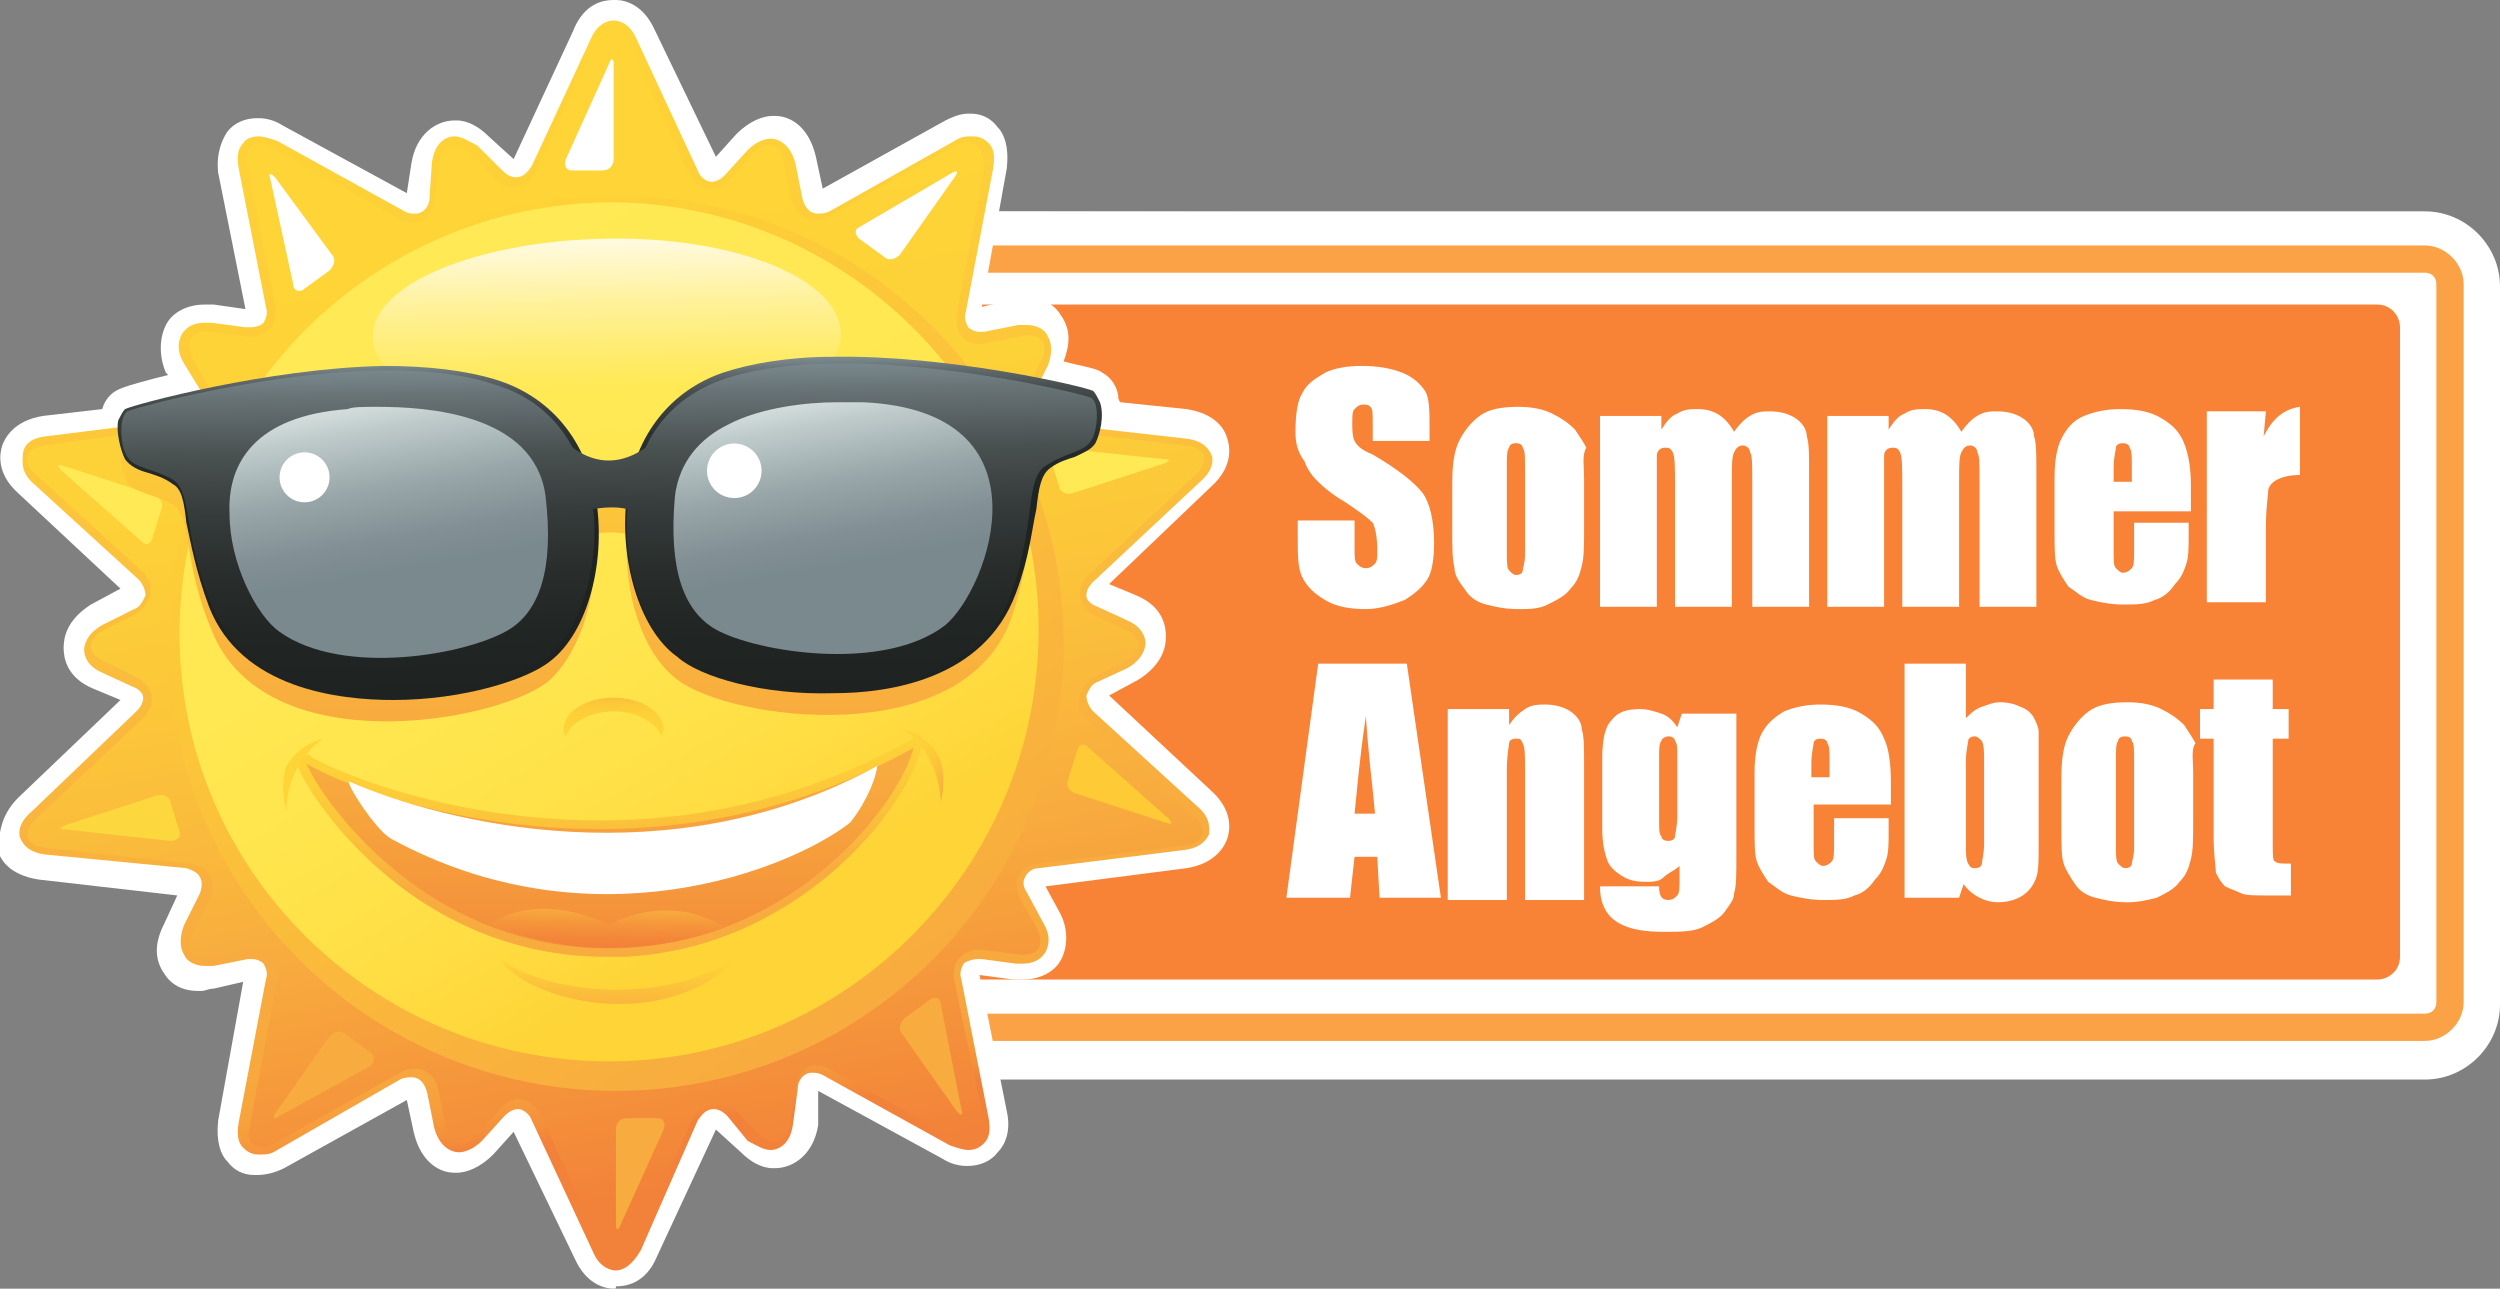 <?xml version="1.0" encoding="utf-8"?>
<!-- Generator: Adobe Illustrator 21.1.0, SVG Export Plug-In . SVG Version: 6.00 Build 0)  -->
<svg version="1.1" id="Layer_1" xmlns="http://www.w3.org/2000/svg" xmlns:xlink="http://www.w3.org/1999/xlink" x="0px" y="0px"
	 viewBox="0 0 110 56.7" style="enable-background:new 0 0 110 56.7;" xml:space="preserve">
<rect x="0" y="0" width="110" height="56.7" fill="#808080" stroke="none"/>
<style type="text/css">
	.st0{display:none;}
	.st1{display:inline;}
	.st2{fill:#8C8986;}
	.st3{fill:#FFFFFF;}
	.st4{fill:#FCA246;}
	.st5{fill:#F88337;}
	.st6{fill:url(#SVGID_1_);}
	.st7{fill:url(#SVGID_2_);}
	.st8{fill:url(#SVGID_3_);}
	.st9{fill:url(#SVGID_4_);}
	.st10{fill:#FFE954;}
	.st11{fill:#FCD83E;}
	.st12{fill:#F8AB3E;}
	.st13{fill:#FECA36;}
	.st14{fill:url(#SVGID_5_);}
	.st15{fill:url(#SVGID_6_);}
	.st16{fill:url(#SVGID_7_);}
	.st17{fill:url(#SVGID_8_);}
	.st18{fill:url(#SVGID_9_);}
	.st19{fill:url(#SVGID_10_);}
	.st20{fill:url(#SVGID_11_);}
	.st21{fill:url(#SVGID_12_);}
	.st22{fill:url(#SVGID_13_);}
	.st23{fill:url(#SVGID_14_);}
	.st24{fill:url(#SVGID_15_);}
	.st25{fill:url(#SVGID_16_);}
	.st26{fill:url(#SVGID_17_);}
	.st27{fill:url(#SVGID_18_);}
</style>

<g class="st0">
	<g class="st1">
		<path class="st2" d="M219.3-248.3v448.7h-321.1v-448.7H219.3 M220.3-249.3h-323.1v450.7h323.1V-249.3L220.3-249.3z"/>
	</g>
</g>
<g>
	<g>
		<g>
			<path class="st3" d="M104.6,45.1c1.7,0,3-1.4,3-3V14.4c0-1.7-1.4-3-3-3l-70.6,0l0,2c0,1.5-0.2,2.9-0.7,4.3
				c-1.2,3.7-3.1,6.5-5.6,8.4l-1.2,0.9l0.5,1.4c0.2,0.6,0.4,1.2,0.5,1.8c1.1,5.8-0.4,9.6-1.8,11.9l-2,3.1H104.6z"/>
			<path class="st3" d="M36,13.4l68.6,0c0.6,0,1,0.5,1,1v27.7c0,0.6-0.5,1-1,1l-77.2,0c1.7-2.6,3.3-7,2.1-13.4
				c-0.1-0.7-0.3-1.4-0.6-2.1c2.4-1.8,4.8-4.7,6.3-9.3C35.8,16.6,36.1,15,36,13.4 M32,9.3l0.1,4.1c0,1.2-0.2,2.4-0.6,3.6
				c-1.1,3.3-2.7,5.8-4.9,7.4l-2.4,1.8l1,2.8c0.2,0.5,0.3,1,0.4,1.5c1,5.1-0.3,8.5-1.5,10.4L20,47.1h7.4l77.2,0c2.8,0,5-2.3,5-5
				V14.4c0-2.8-2.3-5-5-5L36,9.3H32L32,9.3z"/>
		</g>
		<g>
			<path class="st3" d="M106.7,46.7c1.4,0,2.5-1.1,2.5-2.5l0-31.6c0-1.4-1.1-2.5-2.5-2.5l-71.9,0l0.2,1c0.1,0.4,0.1,0.8,0.2,1.2
				l0.1,0.7l71.2,0l0,30.9l-80.5,0l-0.2,0.3c-0.3,0.4-0.7,0.8-1.1,1.1L23,46.7L106.7,46.7z"/>
			<path class="st3" d="M35.8,10.8l70.9,0c0.9,0,1.7,0.8,1.7,1.7l0,31.6c0,0.9-0.8,1.7-1.7,1.7l-81.6,0c0.4-0.3,0.8-0.8,1.2-1.2
				l80.5,0c0.3,0,0.5-0.2,0.5-0.5l0-31.6c0-0.3-0.2-0.5-0.5-0.5l-70.7,0C35.9,11.6,35.9,11.2,35.8,10.8 M33.9,9.2l0.3,1.9
				c0.1,0.4,0.1,0.7,0.1,1.1l0.1,1.5l1.5,0l69.6,0l0,29.3l-79.3,0h-0.8L25,43.6c-0.3,0.4-0.7,0.7-1,1.1l-3.1,2.8h4.2l81.6,0
				c1.8,0,3.3-1.5,3.3-3.3l0-31.6c0-1.8-1.5-3.3-3.3-3.3l-70.9,0H33.9L33.9,9.2z"/>
		</g>
		<path class="st4" d="M26.2,44.6l80.5,0c0.3,0,0.5-0.2,0.5-0.5l0-31.6c0-0.3-0.2-0.5-0.5-0.5l-70.7,0c0-0.4-0.1-0.8-0.2-1.2l70.9,0
			c0.9,0,1.7,0.8,1.7,1.7l0,31.6c0,0.9-0.8,1.7-1.7,1.7l-81.6,0C25.4,45.5,25.8,45.1,26.2,44.6z"/>
		<path class="st5" d="M29.5,29.7c-0.1-0.7-0.3-1.4-0.6-2.1c2.4-1.8,4.8-4.7,6.3-9.3c0.6-1.7,0.8-3.3,0.8-4.9l68.6,0
			c0.6,0,1,0.5,1,1l0,27.7c0,0.6-0.5,1-1,1l-77.2,0C29.1,40.5,30.7,36.1,29.5,29.7z"/>
	</g>
	<g>
		<path class="st3" d="M62.9,19.4h-2.5v-0.8c0-0.4,0-0.6-0.1-0.7c-0.1-0.1-0.2-0.1-0.3-0.1c-0.2,0-0.3,0.1-0.4,0.2
			c-0.1,0.1-0.1,0.3-0.1,0.6c0,0.3,0,0.6,0.1,0.8c0.1,0.2,0.3,0.4,0.8,0.6c1.2,0.7,1.9,1.3,2.2,1.7s0.5,1.2,0.5,2.2
			c0,0.7-0.1,1.3-0.3,1.6c-0.2,0.3-0.5,0.6-1,0.9c-0.5,0.2-1.1,0.4-1.7,0.4c-0.7,0-1.3-0.1-1.8-0.4c-0.5-0.3-0.8-0.6-1-1
			c-0.2-0.4-0.2-1-0.2-1.8v-0.7h2.5v1.2c0,0.4,0,0.6,0.1,0.7c0.1,0.1,0.2,0.2,0.4,0.2c0.2,0,0.3-0.1,0.4-0.2
			c0.1-0.1,0.1-0.3,0.1-0.6c0-0.6-0.1-1-0.2-1.2c-0.2-0.2-0.6-0.5-1.2-0.9c-0.7-0.4-1.1-0.8-1.3-1c-0.2-0.2-0.4-0.5-0.5-0.8
			C57.1,19.9,57,19.5,57,19c0-0.8,0.1-1.4,0.3-1.7c0.2-0.4,0.5-0.6,1-0.9c0.4-0.2,1-0.3,1.6-0.3c0.7,0,1.3,0.1,1.8,0.3
			c0.5,0.2,0.8,0.5,1,0.8c0.2,0.3,0.2,0.9,0.2,1.7V19.4z"/>
		<path class="st3" d="M69.7,21.1v2.1c0,0.8,0,1.3-0.1,1.7c-0.1,0.4-0.2,0.7-0.5,1c-0.2,0.3-0.6,0.5-1,0.7s-0.8,0.2-1.3,0.2
			c-0.6,0-1-0.1-1.4-0.2c-0.4-0.1-0.7-0.3-0.9-0.6S64,25.4,64,25c-0.1-0.4-0.1-0.9-0.1-1.6v-2.2c0-0.8,0.1-1.4,0.3-1.8
			c0.2-0.4,0.5-0.8,0.9-1.1c0.4-0.3,1-0.4,1.7-0.4c0.6,0,1.1,0.1,1.5,0.3c0.4,0.2,0.7,0.4,1,0.7c0.2,0.3,0.4,0.6,0.5,0.8
			C69.6,20,69.7,20.5,69.7,21.1z M67.1,20.5c0-0.4,0-0.7-0.1-0.8c0-0.1-0.1-0.2-0.3-0.2c-0.2,0-0.3,0.1-0.3,0.2
			c-0.1,0.1-0.1,0.4-0.1,0.8v3.8c0,0.4,0,0.7,0.1,0.8s0.2,0.2,0.3,0.2c0.2,0,0.3-0.1,0.3-0.2c0-0.1,0.1-0.3,0.1-0.7V20.5z"/>
		<path class="st3" d="M73.1,18.1l0,0.8c0.2-0.3,0.4-0.6,0.7-0.7c0.3-0.2,0.6-0.2,0.9-0.2c0.7,0,1.2,0.3,1.6,1
			c0.2-0.3,0.5-0.6,0.7-0.7c0.3-0.2,0.6-0.2,0.9-0.2c0.4,0,0.8,0.1,1.1,0.3c0.3,0.2,0.5,0.5,0.5,0.8c0.1,0.3,0.1,0.8,0.1,1.5v6h-2.5
			v-5.5c0-0.7,0-1.2-0.1-1.3c0-0.2-0.2-0.3-0.3-0.3c-0.2,0-0.3,0.1-0.4,0.3s-0.1,0.6-0.1,1.3v5.5h-2.5v-5.3c0-0.8,0-1.3-0.1-1.5
			s-0.2-0.2-0.3-0.2c-0.1,0-0.2,0-0.3,0.1c-0.1,0.1-0.1,0.2-0.1,0.3c0,0.1,0,0.4,0,0.8v5.8h-2.5v-8.4H73.1z"/>
		<path class="st3" d="M83.1,18.1l0,0.8c0.2-0.3,0.4-0.6,0.7-0.7c0.3-0.2,0.6-0.2,0.9-0.2c0.7,0,1.2,0.3,1.6,1
			c0.2-0.3,0.5-0.6,0.7-0.7c0.3-0.2,0.6-0.2,0.9-0.2c0.4,0,0.8,0.1,1.1,0.3c0.3,0.2,0.5,0.5,0.5,0.8c0.1,0.3,0.1,0.8,0.1,1.5v6h-2.5
			v-5.5c0-0.7,0-1.2-0.1-1.3c0-0.2-0.2-0.3-0.3-0.3c-0.2,0-0.3,0.1-0.4,0.3s-0.1,0.6-0.1,1.3v5.5h-2.5v-5.3c0-0.8,0-1.3-0.1-1.5
			s-0.2-0.2-0.3-0.2c-0.1,0-0.2,0-0.3,0.1c-0.1,0.1-0.1,0.2-0.1,0.3c0,0.1,0,0.4,0,0.8v5.8h-2.5v-8.4H83.1z"/>
		<path class="st3" d="M96.3,22.5H93v1.8c0,0.4,0,0.6,0.1,0.7c0.1,0.1,0.2,0.2,0.3,0.2c0.2,0,0.3-0.1,0.4-0.2s0.1-0.4,0.1-0.8V23
			h2.4v0.6c0,0.5,0,0.9-0.1,1.2c-0.1,0.3-0.2,0.6-0.5,0.9c-0.2,0.3-0.5,0.6-0.9,0.7c-0.4,0.2-0.8,0.2-1.4,0.2c-0.5,0-1-0.1-1.4-0.2
			s-0.7-0.4-1-0.6c-0.2-0.3-0.4-0.6-0.5-0.9c-0.1-0.3-0.1-0.8-0.1-1.4V21c0-0.7,0.1-1.3,0.3-1.7c0.2-0.4,0.5-0.8,1-1s1-0.3,1.6-0.3
			c0.7,0,1.3,0.1,1.8,0.4c0.5,0.3,0.8,0.6,1,1.1c0.2,0.5,0.3,1.1,0.3,1.9V22.5z M93.8,21.1v-0.6c0-0.4,0-0.7-0.1-0.8
			c0-0.1-0.1-0.2-0.3-0.2c-0.2,0-0.3,0.1-0.3,0.2c0,0.1-0.1,0.4-0.1,0.9v0.6H93.8z"/>
		<path class="st3" d="M99.7,18.1l-0.1,1.1c0.4-0.8,0.9-1.2,1.6-1.3v3c-0.5,0-0.8,0.1-1,0.2s-0.4,0.3-0.4,0.5s-0.1,0.7-0.1,1.6v3.3
			h-2.6v-8.4H99.7z"/>
		<path class="st3" d="M61.9,29.2l1.5,10.3h-2.7l-0.1-1.8h-1l-0.2,1.8h-2.8L58,29.2H61.9z M60.5,35.8c-0.1-1.2-0.3-2.6-0.4-4.3
			c-0.3,2-0.4,3.4-0.5,4.3H60.5z"/>
		<path class="st3" d="M66.4,31.1l0,0.8c0.2-0.3,0.4-0.5,0.7-0.7c0.3-0.2,0.6-0.2,0.9-0.2c0.4,0,0.8,0.1,1.1,0.3
			c0.3,0.2,0.5,0.5,0.5,0.8c0.1,0.3,0.1,0.8,0.1,1.6v5.9h-2.6v-5.8c0-0.6,0-0.9-0.1-1.1s-0.1-0.2-0.3-0.2c-0.2,0-0.3,0.1-0.3,0.2
			c0,0.1-0.1,0.5-0.1,1.2v5.7h-2.6v-8.4H66.4z"/>
		<path class="st3" d="M76.4,31.1v6.5c0,0.9,0,1.4-0.1,1.7c0,0.3-0.2,0.5-0.4,0.8s-0.6,0.5-1,0.7c-0.4,0.2-1,0.2-1.7,0.2
			c-0.8,0-1.5-0.1-2-0.4c-0.5-0.3-0.8-0.8-0.8-1.6H73c0,0.4,0.1,0.6,0.4,0.6c0.2,0,0.3-0.1,0.4-0.2c0.1-0.1,0.1-0.4,0.1-0.7v-0.6
			c-0.2,0.2-0.5,0.3-0.7,0.5s-0.5,0.2-0.8,0.2c-0.5,0-0.8-0.1-1.1-0.3c-0.3-0.2-0.5-0.4-0.6-0.7c-0.1-0.3-0.2-0.7-0.2-1.3v-3.1
			c0-0.8,0.1-1.4,0.4-1.7c0.3-0.4,0.7-0.5,1.3-0.5c0.3,0,0.6,0.1,0.9,0.2c0.3,0.1,0.5,0.3,0.7,0.6l0.2-0.6H76.4z M73.8,33.3
			c0-0.4,0-0.6-0.1-0.7c0-0.1-0.1-0.2-0.3-0.2c-0.1,0-0.3,0.1-0.3,0.2c-0.1,0.1-0.1,0.4-0.1,0.7v2.8c0,0.4,0,0.6,0.1,0.7
			c0,0.1,0.1,0.2,0.3,0.2c0.2,0,0.3-0.1,0.3-0.2c0-0.1,0.1-0.4,0.1-0.9V33.3z"/>
		<path class="st3" d="M83.1,35.4h-3.3v1.8c0,0.4,0,0.6,0.1,0.7c0.1,0.1,0.2,0.2,0.3,0.2c0.2,0,0.3-0.1,0.4-0.2
			c0.1-0.1,0.1-0.4,0.1-0.8V36h2.4v0.6c0,0.5,0,0.9-0.1,1.2s-0.2,0.6-0.5,0.9c-0.2,0.3-0.5,0.6-0.9,0.7c-0.4,0.2-0.8,0.2-1.4,0.2
			c-0.5,0-1-0.1-1.4-0.2s-0.7-0.4-1-0.6c-0.2-0.3-0.4-0.6-0.5-0.9s-0.1-0.8-0.1-1.4V34c0-0.7,0.1-1.3,0.3-1.7c0.2-0.4,0.5-0.7,1-1
			c0.5-0.2,1-0.3,1.6-0.3c0.7,0,1.3,0.1,1.8,0.4c0.5,0.3,0.8,0.6,1,1.1c0.2,0.4,0.3,1.1,0.3,1.9V35.4z M80.5,34.1v-0.6
			c0-0.4,0-0.7-0.1-0.8c0-0.1-0.1-0.2-0.3-0.2c-0.2,0-0.3,0.1-0.3,0.2c0,0.1-0.1,0.4-0.1,0.9v0.6H80.5z"/>
		<path class="st3" d="M86.5,29.2v2.4c0.2-0.2,0.4-0.4,0.7-0.5c0.3-0.1,0.5-0.2,0.8-0.2c0.4,0,0.7,0.1,0.9,0.2
			c0.3,0.1,0.5,0.3,0.6,0.5c0.1,0.2,0.2,0.4,0.2,0.6c0,0.2,0,0.6,0,1.2v3.8c0,0.6,0,1.1-0.1,1.4c-0.1,0.3-0.3,0.6-0.6,0.8
			c-0.3,0.2-0.7,0.3-1.1,0.3c-0.3,0-0.6-0.1-0.8-0.2s-0.5-0.3-0.7-0.6l-0.2,0.6h-2.4V29.2H86.5z M87.3,33.5c0-0.4,0-0.7-0.1-0.9
			c-0.1-0.1-0.2-0.2-0.3-0.2c-0.2,0-0.3,0.1-0.3,0.2c0,0.1-0.1,0.4-0.1,0.9v3.6c0,0.5,0,0.7,0.1,0.9s0.2,0.2,0.3,0.2
			c0.2,0,0.3-0.1,0.3-0.2c0-0.1,0.1-0.4,0.1-0.9V33.5z"/>
		<path class="st3" d="M96.5,34v2.1c0,0.8,0,1.3-0.1,1.7s-0.2,0.7-0.5,1c-0.2,0.3-0.6,0.5-1,0.7c-0.4,0.1-0.8,0.2-1.3,0.2
			c-0.6,0-1-0.1-1.4-0.2s-0.7-0.3-0.9-0.6c-0.2-0.3-0.4-0.6-0.5-0.9s-0.1-0.9-0.1-1.6v-2.2c0-0.8,0.1-1.4,0.3-1.8
			c0.2-0.4,0.5-0.8,0.9-1.1c0.4-0.3,1-0.4,1.7-0.4c0.6,0,1.1,0.1,1.5,0.3s0.7,0.4,1,0.7c0.2,0.3,0.4,0.6,0.5,0.8
			C96.4,33,96.5,33.4,96.5,34z M93.9,33.4c0-0.4,0-0.7-0.1-0.8c0-0.1-0.1-0.2-0.3-0.2c-0.2,0-0.3,0.1-0.3,0.2
			c-0.1,0.1-0.1,0.4-0.1,0.8v3.8c0,0.4,0,0.7,0.1,0.8c0.1,0.1,0.2,0.2,0.3,0.2c0.2,0,0.3-0.1,0.3-0.2c0-0.1,0.1-0.3,0.1-0.7V33.4z"
			/>
		<path class="st3" d="M100,29.9v1.3h0.7v1.3H100v4.5c0,0.6,0,0.9,0.1,0.9c0.1,0.1,0.3,0.1,0.7,0.1v1.4h-1c-0.6,0-1,0-1.2-0.1
			s-0.5-0.2-0.7-0.3c-0.2-0.2-0.3-0.4-0.4-0.6c0-0.2-0.1-0.8-0.1-1.6v-4.3h-0.6v-1.3h0.6v-1.3H100z"/>
	</g>
	<g>
		<path class="st3" d="M27,56.7c-0.4,0-1.2-0.2-1.7-1.3l-2.7-5.6l-0.9,1c-0.6,0.6-1.2,0.8-1.6,0.8c0,0-0.1,0-0.1,0
			c-0.7,0-1.5-0.5-1.8-1.8l-0.3-1.4l-5.4,3c-0.4,0.2-0.8,0.3-1.2,0.3c0,0-0.1,0-0.1,0c-0.5,0-0.9-0.2-1.2-0.6
			c-0.3-0.3-0.5-0.9-0.4-1.8l1.1-6.1l-1.3,0.3c-0.2,0-0.4,0.1-0.5,0.1c0,0-0.1,0-0.2,0c-0.7,0-1.2-0.3-1.5-0.8
			c-0.4-0.6-0.4-1.3,0-2.1l0.6-1.3l-6.1-0.7c-1.3-0.2-1.7-0.9-1.8-1.3C0,36.9-0.1,36,0.8,35.1l4.5-4.3l-1.2-0.5
			c-1.2-0.5-1.3-1.4-1.3-1.8c0-0.4,0.1-1.2,1.2-1.9l1.3-0.7l-4.5-4.2c-1-0.9-0.8-1.8-0.7-2.1c0.1-0.3,0.5-1.1,1.8-1.3L4.5,18
			c0.1-0.4,0.4-0.7,0.6-0.8c0.3-0.2,1.5-0.5,2.3-0.7l-0.1-0.1C7,15.7,7,14.9,7.3,14.3c0.3-0.6,1-0.9,1.7-0.9c0.1,0,0.1,0,0.2,0
			c0.1,0,0.1,0,0.2,0l1.4,0.2l-1.2-6C9.5,6.7,9.8,6.1,10,5.8c0.3-0.4,0.8-0.6,1.3-0.6c0,0,0.1,0,0.1,0c0.3,0,0.7,0.1,1,0.3l5.5,3
			l0.2-1.3c0.2-1.3,1.1-1.9,1.9-1.9c0,0,0.1,0,0.1,0c0.5,0,1,0.3,1.4,0.7l1.1,1l2.6-5.6C25.7,0.1,26.6,0,27,0c0,0,0.1,0,0.1,0
			c0.4,0,1.2,0.2,1.7,1.3l2.7,5.6l0.9-1c0.6-0.6,1.2-0.8,1.6-0.8c0,0,0.1,0,0.1,0c0.7,0,1.5,0.5,1.8,1.8l0.3,1.4l5.4-3
			C41.8,5.2,42.2,5,42.6,5c0,0,0.1,0,0.1,0c0.5,0,0.9,0.2,1.2,0.6c0.3,0.3,0.5,0.9,0.4,1.8l-1.1,6.1l1.3-0.3c0.2,0,0.4-0.1,0.5-0.1
			c0.1,0,0.1,0,0.2,0c0.7,0,1.2,0.3,1.5,0.8c0.4,0.6,0.4,1.2,0.1,2c0.7,0.2,1.5,0.3,1.7,0.5c0.2,0.1,0.6,0.4,0.7,1
			c0,0.1,0,0.2,0.1,0.3l2.9,0.3c1.3,0.2,1.7,0.9,1.8,1.3c0.1,0.3,0.3,1.2-0.7,2.1l-4.5,4.3l1.2,0.5c1.2,0.5,1.3,1.4,1.3,1.8
			c0,0.4-0.1,1.2-1.2,1.9l-1.3,0.7l4.5,4.2c1,0.9,0.8,1.8,0.7,2.1c-0.1,0.3-0.5,1.1-1.8,1.3l-6.2,0.8l0.6,1.1
			c0.4,0.7,0.4,1.5,0.1,2.1c-0.3,0.6-1,0.9-1.7,0.9c-0.1,0-0.1,0-0.2,0c-0.1,0-0.1,0-0.2,0l-1.5-0.2l1.2,6c0.2,0.9-0.1,1.5-0.4,1.8
			c-0.3,0.4-0.8,0.6-1.3,0.6c0,0-0.1,0-0.1,0c-0.3,0-0.7-0.1-1-0.3l-5.5-3L36,49.5c-0.2,1.3-1.1,1.9-1.9,1.9c0,0-0.1,0-0.1,0
			c-0.5,0-1-0.3-1.4-0.7l-1.1-1l-2.6,5.6c-0.5,1.2-1.4,1.3-1.8,1.3C27.1,56.7,27.1,56.7,27,56.7z"/>
		<g>
			<g id="Sun_3_">
				<g>
					
						<linearGradient id="SVGID_1_" gradientUnits="userSpaceOnUse" x1="33.008" y1="58.197" x2="26.438" y2="10.347" gradientTransform="matrix(1 -1.400000e-03 1.400000e-03 1 -3.066 -8.47)">
						<stop  offset="4.926070e-03" style="stop-color:#F28139"/>
						<stop  offset="2.175696e-02" style="stop-color:#F48F3B"/>
						<stop  offset="4.325323e-02" style="stop-color:#F69B3C"/>
						<stop  offset="7.002240e-02" style="stop-color:#F7A43D"/>
						<stop  offset="0.108" style="stop-color:#F8A93E"/>
						<stop  offset="0.212" style="stop-color:#F8AB3E"/>
						<stop  offset="0.459" style="stop-color:#FABB3C"/>
						<stop  offset="0.785" style="stop-color:#FDCD38"/>
						<stop  offset="1" style="stop-color:#FED437"/>
					</linearGradient>
					<path class="st6" d="M27.1,55.9c-0.2,0-0.7-0.1-1-0.8l-2.7-5.8c-0.1-0.3-0.4-0.5-0.6-0.5c-0.2,0-0.4,0.1-0.6,0.3l-1,1.1
						c-0.4,0.4-0.8,0.5-1,0.5c-0.4,0-0.9-0.3-1.1-1.1l-0.3-1.5c-0.1-0.4-0.3-0.7-0.7-0.7c-0.1,0-0.3,0-0.5,0.1l-5.4,3.1
						c-0.3,0.2-0.5,0.2-0.8,0.2c-0.3,0-0.5-0.1-0.7-0.3c-0.2-0.2-0.3-0.5-0.2-1.1l1.2-6.3c0.1-0.3,0-0.5-0.1-0.7
						c-0.1-0.1-0.3-0.2-0.5-0.2c-0.1,0-0.1,0-0.2,0l-1.5,0.3c-0.1,0-0.3,0-0.4,0c-0.4,0-0.8-0.2-0.9-0.5c-0.2-0.3-0.2-0.8,0-1.3
						l0.7-1.4c0.1-0.3,0.1-0.5,0-0.7c-0.1-0.2-0.3-0.3-0.6-0.4L2,37.6c-0.8-0.1-1-0.5-1.1-0.7c-0.1-0.2-0.1-0.7,0.5-1.2L6,31.3
						c0.2-0.2,0.3-0.4,0.3-0.6c0-0.2-0.2-0.4-0.5-0.5l-1.3-0.6c-0.7-0.3-0.8-0.8-0.8-1c0-0.2,0.1-0.7,0.8-1.1l1.4-0.7
						c0.3-0.1,0.4-0.4,0.5-0.6c0-0.2-0.1-0.5-0.3-0.7l-4.6-4.2c-0.6-0.5-0.5-1-0.5-1.2C1,19.7,1.2,19.3,2,19.2l6.4-0.8
						c0.3,0,0.5-0.2,0.6-0.4C9,17.8,9,17.6,8.9,17.3L8.1,16c-0.3-0.5-0.3-0.9-0.1-1.3c0.2-0.3,0.5-0.5,1-0.5c0.1,0,0.2,0,0.3,0
						l1.5,0.2c0.1,0,0.1,0,0.2,0c0.3,0,0.5-0.1,0.6-0.2c0.1-0.2,0.2-0.4,0.1-0.7l-1.2-6.1c-0.1-0.6,0-0.9,0.2-1.1
						C10.8,6.1,11.1,6,11.4,6c0.2,0,0.5,0.1,0.8,0.2l5.6,3.1c0.2,0.1,0.3,0.1,0.5,0.1c0.3,0,0.6-0.3,0.6-0.7L19,7.2
						c0.1-0.9,0.6-1.2,1-1.2c0.3,0,0.6,0.2,1,0.4l1.1,1.1c0.2,0.2,0.4,0.3,0.6,0.3c0.3,0,0.5-0.2,0.7-0.5L26,1.7
						c0.3-0.7,0.8-0.8,1-0.8c0.2,0,0.7,0.1,1,0.8l2.7,5.8c0.1,0.3,0.4,0.5,0.6,0.5c0.2,0,0.4-0.1,0.6-0.3l1-1.1
						c0.4-0.4,0.8-0.5,1-0.5c0.4,0,0.9,0.3,1.1,1.1l0.3,1.5c0.1,0.4,0.3,0.7,0.7,0.7c0.1,0,0.3,0,0.5-0.1l5.5-3.1
						c0.3-0.2,0.5-0.2,0.8-0.2c0.3,0,0.5,0.1,0.7,0.3c0.2,0.2,0.3,0.5,0.2,1.1l-1.2,6.3c-0.1,0.3,0,0.5,0.1,0.7
						c0.1,0.1,0.3,0.2,0.5,0.2c0.1,0,0.1,0,0.2,0l1.5-0.3c0.1,0,0.3,0,0.4,0c0.4,0,0.8,0.2,0.9,0.5c0.2,0.3,0.2,0.8,0,1.3l-0.7,1.4
						c-0.1,0.3-0.1,0.5,0,0.7c0.1,0.2,0.3,0.3,0.6,0.4l6.2,0.7c0.8,0.1,1,0.5,1.1,0.7c0.1,0.2,0.1,0.7-0.5,1.2l-4.7,4.4
						c-0.2,0.2-0.3,0.4-0.3,0.6c0,0.2,0.2,0.4,0.5,0.5l1.3,0.6c0.7,0.3,0.8,0.8,0.8,1c0,0.2-0.1,0.7-0.8,1.1L48.3,30
						c-0.3,0.1-0.4,0.4-0.5,0.6c0,0.2,0.1,0.5,0.3,0.7l4.6,4.2c0.6,0.5,0.5,1,0.5,1.2c-0.1,0.2-0.3,0.6-1.1,0.7l-6.4,0.8
						c-0.3,0-0.5,0.2-0.6,0.4c-0.1,0.2-0.1,0.4,0.1,0.7l0.7,1.3c0.3,0.5,0.3,0.9,0.1,1.3c-0.2,0.3-0.5,0.5-1,0.5l0,0
						c-0.1,0-0.2,0-0.3,0l-1.5-0.2c-0.1,0-0.1,0-0.2,0c-0.2,0-0.5,0.1-0.6,0.2c-0.1,0.2-0.2,0.4-0.1,0.7l1.2,6.1
						c0.1,0.6,0,0.9-0.2,1.1c-0.2,0.2-0.4,0.3-0.7,0.3c-0.2,0-0.5-0.1-0.8-0.2l-5.6-3.1c-0.2-0.1-0.3-0.1-0.5-0.1
						c-0.3,0-0.6,0.3-0.6,0.7l-0.2,1.5c-0.1,0.9-0.6,1.2-1,1.2c-0.3,0-0.6-0.2-1-0.4L32,49.1c-0.2-0.2-0.4-0.3-0.6-0.3
						c-0.3,0-0.5,0.2-0.7,0.5L28.2,55C27.8,55.7,27.4,55.9,27.1,55.9z M20.2,45.5c0.2,0.1,0.6,0.2,1.3,0.4c0.7,0.2,2,0.4,2.9,0.4
						l5.6,0l0.3,0c0.7,0,1,0,1.2,0c0.2,0,0.6-0.2,1.3-0.4c0.7-0.3,1.9-0.9,2.6-1.4l4.5-3.3c0.8-0.6,1.1-0.8,1.3-0.9
						c0.1-0.1,0.4-0.5,0.8-1.1c0.4-0.6,1-1.9,1.3-2.7l1.7-5.3c0.3-0.8,0.4-1.3,0.5-1.5c0-0.2,0-0.6,0-1.3c0-0.8-0.3-2.1-0.5-2.9
						L43.1,20c-0.3-0.9-0.4-1.3-0.5-1.5c-0.1-0.1-0.4-0.5-0.8-1.1c-0.5-0.6-1.5-1.5-2.2-2l-4.5-3.2c-0.7-0.5-1.1-0.8-1.3-1
						c-0.2-0.1-0.6-0.2-1.3-0.4c-0.7-0.2-2-0.4-2.9-0.4l-6,0c-0.7,0-1,0-1.2,0c-0.2,0-0.6,0.2-1.3,0.4c-0.7,0.3-1.9,0.9-2.6,1.4
						l-4.5,3.3c-0.8,0.6-1.1,0.8-1.3,0.9c-0.1,0.1-0.4,0.5-0.8,1.1c-0.4,0.6-1,1.9-1.3,2.7l-1.7,5.3c-0.3,0.8-0.4,1.3-0.5,1.5
						c0,0.2,0,0.6,0,1.3c0,0.8,0.3,2.1,0.5,2.9l1.8,5.3c0.3,0.9,0.4,1.3,0.5,1.5c0.1,0.1,0.4,0.5,0.8,1.1c0.5,0.6,1.5,1.5,2.2,2
						l4.5,3.2C19.7,45.1,20.1,45.3,20.2,45.5z"/>
					
						<linearGradient id="SVGID_2_" gradientUnits="userSpaceOnUse" x1="26.561" y1="18.209" x2="34.615" y2="60.913" gradientTransform="matrix(1 -1.400000e-03 1.400000e-03 1 -3.066 -8.47)">
						<stop  offset="0" style="stop-color:#FED437"/>
						<stop  offset="0.221" style="stop-color:#FDD138"/>
						<stop  offset="0.4" style="stop-color:#FCC839"/>
						<stop  offset="0.565" style="stop-color:#FAB93C"/>
						<stop  offset="0.69" style="stop-color:#F8AB3E"/>
						<stop  offset="0.995" style="stop-color:#F28139"/>
					</linearGradient>
					<path class="st7" d="M44.9,39.6c-0.4-0.8-0.1-1.5,0.8-1.6l6.4-0.8c0.9-0.1,1.1-0.7,0.4-1.3l-4.6-4.2c-0.7-0.6-0.5-1.4,0.2-1.9
						l1.4-0.7c0.8-0.4,0.8-1.1,0-1.4l-1.3-0.6c-0.8-0.4-0.9-1.2-0.3-1.8l4.7-4.4c0.6-0.6,0.5-1.2-0.4-1.3l-6.2-0.7
						c-0.9-0.1-1.3-0.8-0.9-1.6l0.7-1.4c0.4-0.8,0-1.3-0.9-1.1l-1.5,0.3c-0.9,0.2-1.4-0.4-1.3-1.3l1.2-6.3C43.3,6.4,42.8,6,42,6.4
						l-5.5,3.1c-0.8,0.4-1.5,0.1-1.7-0.8l-0.3-1.5c-0.2-0.9-0.8-1.1-1.4-0.4l-1,1.1c-0.6,0.7-1.4,0.5-1.8-0.3l-2.7-5.8
						c-0.4-0.8-1-0.8-1.4,0l-2.6,5.7c-0.4,0.8-1.2,1-1.8,0.4l-1.1-1.1c-0.6-0.6-1.3-0.4-1.4,0.5l-0.2,1.5c-0.1,0.9-0.8,1.3-1.6,0.8
						L12,6.5c-0.8-0.4-1.3-0.1-1.1,0.8l1.2,6.1c0.2,0.9-0.4,1.5-1.3,1.4l-1.5-0.2c-0.9-0.1-1.2,0.4-0.8,1.2l0.7,1.3
						c0.4,0.8,0.1,1.5-0.8,1.6L2,19.6c-0.9,0.1-1.1,0.7-0.4,1.3l4.6,4.2C6.9,25.7,6.7,26.5,6,27l-1.4,0.7c-0.8,0.4-0.8,1.1,0,1.4
						L6,29.8c0.8,0.4,0.9,1.2,0.3,1.8L1.6,36c-0.6,0.6-0.5,1.2,0.4,1.3L8.3,38c0.9,0.1,1.3,0.8,0.9,1.6L8.5,41
						c-0.4,0.8,0,1.3,0.9,1.1l1.5-0.3c0.9-0.2,1.4,0.4,1.3,1.3L11,49.5c-0.2,0.9,0.3,1.2,1.1,0.8l5.5-3.1c0.8-0.4,1.5-0.1,1.7,0.8
						l0.3,1.5c0.2,0.9,0.8,1.1,1.4,0.4l1-1.1c0.6-0.7,1.4-0.5,1.8,0.3l2.7,5.8c0.4,0.8,1,0.8,1.4,0l2.6-5.7c0.4-0.8,1.2-1,1.8-0.4
						l1.1,1.1c0.6,0.6,1.3,0.4,1.4-0.5l0.2-1.5c0.1-0.9,0.8-1.3,1.6-0.8l5.6,3.1c0.8,0.4,1.3,0.1,1.1-0.8L42,43.2
						c-0.2-0.9,0.4-1.5,1.3-1.4l1.5,0.2c0.9,0.1,1.2-0.4,0.8-1.2L44.9,39.6z M41.5,40.4c0,0-0.6,0.4-1.3,0.9l-4.5,3.3
						c-0.7,0.5-1.9,1.2-2.7,1.5c-0.8,0.3-1.4,0.5-1.4,0.5c0,0-0.7,0-1.6,0l-5.6,0c-0.9,0-2.3-0.2-3-0.4C20.6,46,20,45.8,20,45.8
						c0,0-0.6-0.4-1.3-1l-4.5-3.2c-0.7-0.5-1.7-1.5-2.2-2.1c-0.5-0.6-0.9-1.2-0.9-1.2c0,0-0.2-0.7-0.5-1.5l-1.8-5.3
						c-0.3-0.8-0.5-2.2-0.6-3c0-0.8,0-1.5,0-1.5c0,0,0.3-0.7,0.5-1.5l1.7-5.3c0.3-0.8,0.9-2.1,1.3-2.8c0.5-0.7,0.8-1.2,0.8-1.2
						c0,0,0.6-0.4,1.3-0.9l4.5-3.3c0.7-0.5,1.9-1.2,2.7-1.5c0.8-0.3,1.4-0.5,1.4-0.5c0,0,0.7,0,1.6,0l5.6,0c0.9,0,2.3,0.2,3,0.4
						c0.8,0.2,1.4,0.4,1.4,0.4c0,0,0.6,0.4,1.3,1l4.5,3.2c0.7,0.5,1.7,1.5,2.2,2.1c0.5,0.6,0.9,1.2,0.9,1.2c0,0,0.2,0.7,0.5,1.5
						l1.8,5.3c0.3,0.8,0.5,2.2,0.6,3c0,0.8,0,1.5,0,1.5c0,0-0.3,0.7-0.5,1.5l-1.7,5.3c-0.3,0.8-0.9,2.1-1.3,2.8
						C41.9,39.9,41.5,40.5,41.5,40.4z"/>
					
						<linearGradient id="SVGID_3_" gradientUnits="userSpaceOnUse" x1="20.237" y1="19.813" x2="39.919" y2="53.904" gradientTransform="matrix(1 -1.400000e-03 1.400000e-03 1 -3.066 -8.47)">
						<stop  offset="0" style="stop-color:#FED437"/>
						<stop  offset="1" style="stop-color:#F8AB3E"/>
					</linearGradient>
					<circle class="st8" cx="27.1" cy="28.3" r="19.7"/>
					
						<linearGradient id="SVGID_4_" gradientUnits="userSpaceOnUse" x1="39.243" y1="52.661" x2="20.375" y2="19.98" gradientTransform="matrix(1 -1.400000e-03 1.400000e-03 1 -3.066 -8.47)">
						<stop  offset="0.128" style="stop-color:#FED437"/>
						<stop  offset="0.271" style="stop-color:#FFDD43"/>
						<stop  offset="0.446" style="stop-color:#FFE44C"/>
						<stop  offset="0.657" style="stop-color:#FFE852"/>
						<stop  offset="1" style="stop-color:#FFE954"/>
					</linearGradient>
					<path class="st9" d="M26.8,46.7c-10.4,0-18.9-8.4-18.9-18.8C7.9,17.4,16.4,9,26.8,8.9c10.4,0,18.9,8.4,18.9,18.8
						C45.7,38.2,37.2,46.7,26.8,46.7z"/>
					<path class="st3" d="M26.8,2.8c0.1-0.3,0.2-0.2,0.2,0L27,7c0,0.3-0.2,0.5-0.5,0.5l-1.3,0c-0.3,0-0.4-0.2-0.3-0.5L26.8,2.8z"/>
					<path class="st3" d="M11.9,7.9c-0.1-0.3,0-0.3,0.2-0.1l2.5,3.4c0.2,0.2,0.1,0.5-0.1,0.7l-1.1,0.8c-0.2,0.2-0.5,0.1-0.5-0.2
						L11.9,7.9z"/>
					<path class="st10" d="M2.7,20.7c-0.2-0.2-0.2-0.3,0.1-0.2l4,1.3c0.3,0.1,0.4,0.4,0.3,0.6l-0.4,1.3C6.6,24,6.4,24,6.2,23.8
						L2.7,20.7z"/>
					<path class="st11" d="M2.9,36.5c-0.3,0-0.3-0.1,0-0.2l4-1.3c0.3-0.1,0.6,0.1,0.6,0.3l0.4,1.3C8,36.8,7.8,37,7.5,37L2.9,36.5z"
						/>
					<path class="st12" d="M12.3,49.1C12,49.3,12,49.2,12.1,49l2.4-3.4c0.2-0.2,0.5-0.3,0.7-0.1l1.1,0.8c0.2,0.2,0.2,0.4,0,0.6
						L12.3,49.1z"/>
					<path class="st12" d="M27.3,53.9c-0.1,0.3-0.2,0.2-0.2,0l0-4.2c0-0.3,0.2-0.5,0.5-0.5l1.3,0c0.3,0,0.4,0.2,0.3,0.5L27.3,53.9z"
						/>
					<path class="st12" d="M42.3,48.8c0.1,0.3,0,0.3-0.2,0.1l-2.4-3.4c-0.2-0.2-0.1-0.5,0.1-0.7l1.1-0.8c0.2-0.2,0.5-0.1,0.5,0.2
						L42.3,48.8z"/>
					<path class="st13" d="M51.4,36c0.2,0.2,0.2,0.3-0.1,0.2l-4-1.3c-0.3-0.1-0.4-0.4-0.3-0.6l0.4-1.3c0.1-0.3,0.3-0.3,0.5-0.1
						L51.4,36z"/>
					<path class="st10" d="M51.2,20.2c0.3,0,0.3,0.1,0,0.2l-4,1.3c-0.3,0.1-0.6-0.1-0.6-0.3l-0.4-1.3c-0.1-0.3,0.1-0.5,0.3-0.4
						L51.2,20.2z"/>
					<path class="st3" d="M41.9,7.6c0.2-0.1,0.3-0.1,0.1,0.2l-2.4,3.4c-0.2,0.2-0.5,0.3-0.7,0.1l-1.1-0.8c-0.2-0.2-0.2-0.4,0-0.5
						L41.9,7.6z"/>
					
						<linearGradient id="SVGID_5_" gradientUnits="userSpaceOnUse" x1="29.862" y1="25.679" x2="29.695" y2="17.836" gradientTransform="matrix(1 -1.400000e-03 1.400000e-03 1 -3.066 -8.47)">
						<stop  offset="0" style="stop-color:#FFE954"/>
						<stop  offset="0.155" style="stop-color:#FFEB66"/>
						<stop  offset="0.482" style="stop-color:#FFF199"/>
						<stop  offset="0.952" style="stop-color:#FFFDF5"/>
						<stop  offset="1" style="stop-color:#FFFFFF"/>
					</linearGradient>
					<path class="st14" d="M37,14.7c0,2.3-4.6,4.2-10.3,4.3c-5.7,0-10.3-1.9-10.3-4.2c0-2.3,4.6-4.2,10.3-4.3
						C32.4,10.4,37,12.3,37,14.7z"/>
				</g>
				
					<linearGradient id="SVGID_6_" gradientUnits="userSpaceOnUse" x1="30.146" y1="47.276" x2="29.838" y2="40.654" gradientTransform="matrix(1 -1.400000e-03 1.400000e-03 1 -3.066 -8.47)">
					<stop  offset="0" style="stop-color:#F8AB3E"/>
					<stop  offset="7.239467e-02" style="stop-color:#F9B03E"/>
					<stop  offset="0.413" style="stop-color:#FBC33A"/>
					<stop  offset="0.73" style="stop-color:#FDCF38"/>
					<stop  offset="1" style="stop-color:#FED437"/>
				</linearGradient>
				<path class="st15" d="M26.7,42.1c-8.8,0-13.3-7.4-13.6-8.4c0-0.2,0-0.3,0.2-0.4c0.1-0.1,0.2-0.1,0.2-0.1c0.1,0,0.2,0,0.2,0.1
					c0.6,0.4,5.7,2.8,12.7,2.8c4.9,0,9.4-1.2,13.6-3.5c0.1,0,0.1-0.1,0.2-0.1c0.1,0,0.2,0,0.2,0.1c0.1,0.1,0.2,0.3,0.1,0.4
					c-0.6,2.5-5.3,8.7-13,9.1C27.3,42.1,27,42.1,26.7,42.1z"/>
				
					<linearGradient id="SVGID_7_" gradientUnits="userSpaceOnUse" x1="29.888" y1="42.536" x2="29.891" y2="53.307" gradientTransform="matrix(1 -1.400000e-03 1.400000e-03 1 -3.066 -8.47)">
					<stop  offset="0" style="stop-color:#F8AB3E"/>
					<stop  offset="0.995" style="stop-color:#F28139"/>
				</linearGradient>
				<path class="st16" d="M13.5,33.6c1.3,0.9,14.1,6.4,26.7-0.7c-0.6,2.4-5.1,8.4-12.6,8.8C18.6,42.2,13.8,34.6,13.5,33.6z"/>
				<path class="st3" d="M38.6,33.7c-9.1,5-19.1,2.5-23.2,0.7c-0.3-0.1,1.1,2.1,1.8,2.5c8.8,4.8,17.5,1.4,20.2-0.7
					C37.9,35.6,38.5,34.5,38.6,33.7z"/>
				
					<linearGradient id="SVGID_8_" gradientUnits="userSpaceOnUse" x1="30.04" y1="40.757" x2="30.013" y2="38.765" gradientTransform="matrix(1 -1.400000e-03 1.400000e-03 1 -3.066 -8.471)">
					<stop  offset="0" style="stop-color:#FED437"/>
					<stop  offset="0.373" style="stop-color:#FDD138"/>
					<stop  offset="0.61" style="stop-color:#FCCA39"/>
					<stop  offset="0.807" style="stop-color:#FBBD3B"/>
					<stop  offset="0.983" style="stop-color:#F9AD3E"/>
					<stop  offset="1" style="stop-color:#F8AB3E"/>
				</linearGradient>
				<path class="st17" d="M27,31.3c1,0,1.9,0.5,2.1,1.1c0-0.1,0.1-0.2,0.1-0.3c0-0.8-1-1.4-2.2-1.4c-1.2,0-2.2,0.6-2.2,1.4
					c0,0.1,0,0.2,0.1,0.3C25.1,31.8,26,31.3,27,31.3z"/>
				
					<linearGradient id="SVGID_9_" gradientUnits="userSpaceOnUse" x1="132.227" y1="53.431" x2="135.865" y2="53.431" gradientTransform="matrix(-0.426 0.905 0.905 0.426 21.846 -110.053)">
					<stop  offset="0" style="stop-color:#FED437"/>
					<stop  offset="1" style="stop-color:#FED437"/>
				</linearGradient>
				<path class="st18" d="M14.2,32.5c-0.3,0.2-1.6,1.3-1.6,3.2c0,0-0.3-1.1,0-2C13.1,32.9,13.8,32.6,14.2,32.5z"/>
				
					<linearGradient id="SVGID_10_" gradientUnits="userSpaceOnUse" x1="37.318" y1="55.499" x2="37.155" y2="53.015" gradientTransform="matrix(1.03 7.900000e-02 -4.430000e-02 1.008 -8.705 -14.05)">
					<stop  offset="0" style="stop-color:#F8AB3E"/>
					<stop  offset="0.245" style="stop-color:#FAB53D"/>
					<stop  offset="1" style="stop-color:#FED437"/>
				</linearGradient>
				<path class="st19" d="M22,42.2c1.9,1.4,6.9,2.2,10.5-0.1C29.2,45.6,23.1,44,22,42.2z"/>
				
					<linearGradient id="SVGID_11_" gradientUnits="userSpaceOnUse" x1="196.767" y1="-63.264" x2="196.767" y2="-60.473" gradientTransform="matrix(-0.397 0.918 0.918 0.397 175.518 -122.329)">
					<stop  offset="0" style="stop-color:#FED437"/>
					<stop  offset="0.347" style="stop-color:#FDD138"/>
					<stop  offset="0.594" style="stop-color:#FCC939"/>
					<stop  offset="0.809" style="stop-color:#FABB3C"/>
					<stop  offset="1" style="stop-color:#F8AB3E"/>
				</linearGradient>
				<path class="st20" d="M39.7,32.1c0.4,0.2,1.6,1.2,1.7,3.2c0,0,0.3-1.2-0.1-2C40.9,32.5,40.1,32.1,39.7,32.1z"/>
				
					<linearGradient id="SVGID_12_" gradientUnits="userSpaceOnUse" x1="33.914" y1="51.648" x2="33.914" y2="49.939" gradientTransform="matrix(1 1.880000e-02 -1.880000e-02 1 -6.215 -10.567)">
					<stop  offset="4.926070e-03" style="stop-color:#F28139"/>
					<stop  offset="0.248" style="stop-color:#F38639"/>
					<stop  offset="0.612" style="stop-color:#F5953B"/>
					<stop  offset="1" style="stop-color:#F8AB3E"/>
				</linearGradient>
				<path class="st21" d="M31.9,40.8c0,0-2.4,1-5.5,0.9c-2.2,0-4.9-1-4.9-1c2.4-1.6,5.3,0,5.3,0S29.3,39.2,31.9,40.8z"/>
			</g>
			<g id="Sunglasses_3_">
				
					<linearGradient id="SVGID_13_" gradientUnits="userSpaceOnUse" x1="29.81" y1="40.234" x2="29.81" y2="25.549" gradientTransform="matrix(1 -1.400000e-03 1.400000e-03 1 -3.066 -8.47)">
					<stop  offset="0" style="stop-color:#F8AB3E"/>
					<stop  offset="0.245" style="stop-color:#FAB53D"/>
					<stop  offset="1" style="stop-color:#FED437"/>
				</linearGradient>
				<path class="st22" d="M48,18.5c-0.4-0.2-10.7-2.7-16.2-0.8c-1.7,0.6-2.8,1.7-3.4,3c-1,0.7-2.1,0.8-3.2,0
					c-0.7-1.3-1.8-2.3-3.5-2.8C16.3,16.2,6,18.9,5.6,19.2c-0.4,0.3-0.3,1.6,0,2c0.3,0.5,1.1,0.5,2,1c0.9,0.6,0.4,2.4,1.7,5.5
					c2.3,5.9,12.5,4.1,14.8,2.3c1.4-1.2,2.3-3.9,2-6.5c0.6-0.1,1.1-0.1,1.5,0c-0.2,2.6,0.7,5.3,2.2,6.4c2.3,1.8,12.6,3.2,14.7-2.7
					c1.1-3.2,0.9-6.5,1.7-7.1c0.9-0.6,1.2-0.3,1.5-0.8C48.1,18.9,48.4,18.8,48,18.5z"/>
				
					<linearGradient id="SVGID_14_" gradientUnits="userSpaceOnUse" x1="18.001" y1="38.481" x2="18.001" y2="23.706" gradientTransform="matrix(1 -1.460000e-02 1.460000e-02 1 -2.635 -7.361)">
					<stop  offset="0.261" style="stop-color:#1E2322"/>
					<stop  offset="0.585" style="stop-color:#1F2424"/>
					<stop  offset="0.702" style="stop-color:#242929"/>
					<stop  offset="0.785" style="stop-color:#2C3231"/>
					<stop  offset="0.852" style="stop-color:#383E3D"/>
					<stop  offset="0.91" style="stop-color:#494F4F"/>
					<stop  offset="0.96" style="stop-color:#60696B"/>
					<stop  offset="1" style="stop-color:#7A898E"/>
				</linearGradient>
				<path class="st23" d="M17.3,30.8c-2.4,0-6.7-0.5-8.1-4.1c-0.6-1.6-0.8-2.8-1-3.7c-0.1-0.9-0.2-1.5-0.6-1.7
					c-0.4-0.3-0.8-0.4-1.1-0.5c-0.4-0.1-0.8-0.3-1-0.6c-0.2-0.4-0.4-1.2-0.3-1.7c0.1-0.2,0.2-0.4,0.3-0.5c0.4-0.2,6.3-1.8,11.4-1.9
					c1.9,0,3.6,0.2,4.9,0.6c2.3,0.7,3.9,2.5,4.4,5.1c0.5,2.8-0.3,6-2,7.3C23.2,29.9,20.4,30.8,17.3,30.8z"/>
				
					<linearGradient id="SVGID_15_" gradientUnits="userSpaceOnUse" x1="-9.473" y1="39.95" x2="-9.473" y2="25.174" gradientTransform="matrix(-1 1.460000e-02 1.460000e-02 1 28.015 -9.278)">
					<stop  offset="0.261" style="stop-color:#1E2322"/>
					<stop  offset="0.585" style="stop-color:#1F2424"/>
					<stop  offset="0.702" style="stop-color:#242929"/>
					<stop  offset="0.785" style="stop-color:#2C3231"/>
					<stop  offset="0.852" style="stop-color:#383E3D"/>
					<stop  offset="0.91" style="stop-color:#494F4F"/>
					<stop  offset="0.96" style="stop-color:#60696B"/>
					<stop  offset="1" style="stop-color:#7A898E"/>
				</linearGradient>
				<path class="st24" d="M36.7,30.5c2.4,0,6.6-0.6,8-4.4c0.6-1.6,0.7-2.8,0.9-3.7c0.1-0.9,0.2-1.5,0.6-1.8c0.4-0.3,0.8-0.4,1.1-0.5
					c0.4-0.2,0.7-0.3,0.9-0.6c0.2-0.4,0.4-1.2,0.2-1.8c-0.1-0.2-0.2-0.4-0.3-0.5c-0.4-0.2-6.4-1.6-11.5-1.5c-1.9,0-3.6,0.3-4.8,0.7
					c-2.3,0.8-3.8,2.7-4.2,5.3c-0.4,2.8,0.5,6,2.2,7.2C30.8,29.8,33.6,30.6,36.7,30.5z"/>
				
					<linearGradient id="SVGID_16_" gradientUnits="userSpaceOnUse" x1="29.074" y1="38.305" x2="29.074" y2="23.88" gradientTransform="matrix(1 -1.460000e-02 1.460000e-02 1 -2.635 -7.361)">
					<stop  offset="0" style="stop-color:#1E2322"/>
					<stop  offset="0.195" style="stop-color:#212625"/>
					<stop  offset="0.382" style="stop-color:#292E2D"/>
					<stop  offset="0.565" style="stop-color:#363C3B"/>
					<stop  offset="0.745" style="stop-color:#4A5151"/>
					<stop  offset="0.923" style="stop-color:#697477"/>
					<stop  offset="1" style="stop-color:#7A898E"/>
				</linearGradient>
				<path class="st25" d="M48,17.5c-0.4-0.2-10.7-2.7-16.2-0.8c-1.7,0.6-2.8,1.7-3.4,3c-1,0.7-2.1,0.8-3.2,0
					c-0.7-1.3-1.8-2.3-3.5-2.8C16.3,15.1,6,17.9,5.6,18.1c-0.4,0.3-0.3,1.6,0,2c0.3,0.5,1.1,0.5,2,1c0.9,0.6,0.4,2.4,1.7,5.5
					c2.3,5.9,12.5,4.1,14.8,2.3c1.4-1.2,2.3-3.9,2-6.5c0.6-0.1,1.1-0.1,1.5,0c-0.2,2.6,0.7,5.3,2.2,6.4c2.3,1.8,12.6,3.2,14.7-2.7
					c1.1-3.2,0.6-5,1.5-5.6c0.9-0.6,1.7-0.6,2-1.1C48.3,19,48.4,17.7,48,17.5z"/>
				<linearGradient id="SVGID_17_" gradientUnits="userSpaceOnUse" x1="18.199" y1="28.93" x2="16.234" y2="17.782">
					<stop  offset="0.345" style="stop-color:#7A898E"/>
					<stop  offset="0.469" style="stop-color:#829095"/>
					<stop  offset="0.663" style="stop-color:#97A5A8"/>
					<stop  offset="0.899" style="stop-color:#BECACA"/>
					<stop  offset="1" style="stop-color:#D3DEDC"/>
				</linearGradient>
				<path class="st26" d="M24,21.8c-0.5-3.6-5.2-3.9-7.4-3.9c-0.6,0-1.1,0-1.3,0.1c-4.1,0.3-5.3,2.4-5.2,4.6c0,2.2,1.2,4.5,2.2,5.2
					c2.8,2,8.3,1,10.1-0.1C23.7,26.9,24.4,25.1,24,21.8z"/>
				
					<ellipse transform="matrix(1 -1.468901e-02 1.468901e-02 1 -0.308 0.199)" class="st3" cx="13.4" cy="21" rx="1.1" ry="1.1"/>
				<linearGradient id="SVGID_18_" gradientUnits="userSpaceOnUse" x1="37.662" y1="28.685" x2="35.709" y2="17.605">
					<stop  offset="0.345" style="stop-color:#7A898E"/>
					<stop  offset="0.469" style="stop-color:#829095"/>
					<stop  offset="0.663" style="stop-color:#97A5A8"/>
					<stop  offset="0.899" style="stop-color:#BECACA"/>
					<stop  offset="1" style="stop-color:#D3DEDC"/>
				</linearGradient>
				<path class="st27" d="M38,17.7c-0.2,0-0.6,0-1.2,0c-1.2,0-3.3,0.2-4.8,1c-1.2,0.6-2.1,1.6-2.3,3.1c-0.3,3.3,0.4,5.1,1.8,5.9
					c1.8,1,7.4,1.9,10.1-0.2C43.5,25.9,46.4,18.1,38,17.7z"/>
				
					<ellipse transform="matrix(0.883 -0.47 0.47 0.883 -5.941 17.617)" class="st3" cx="32.3" cy="20.7" rx="1.2" ry="1.2"/>
			</g>
		</g>
	</g>
</g>
</svg>
